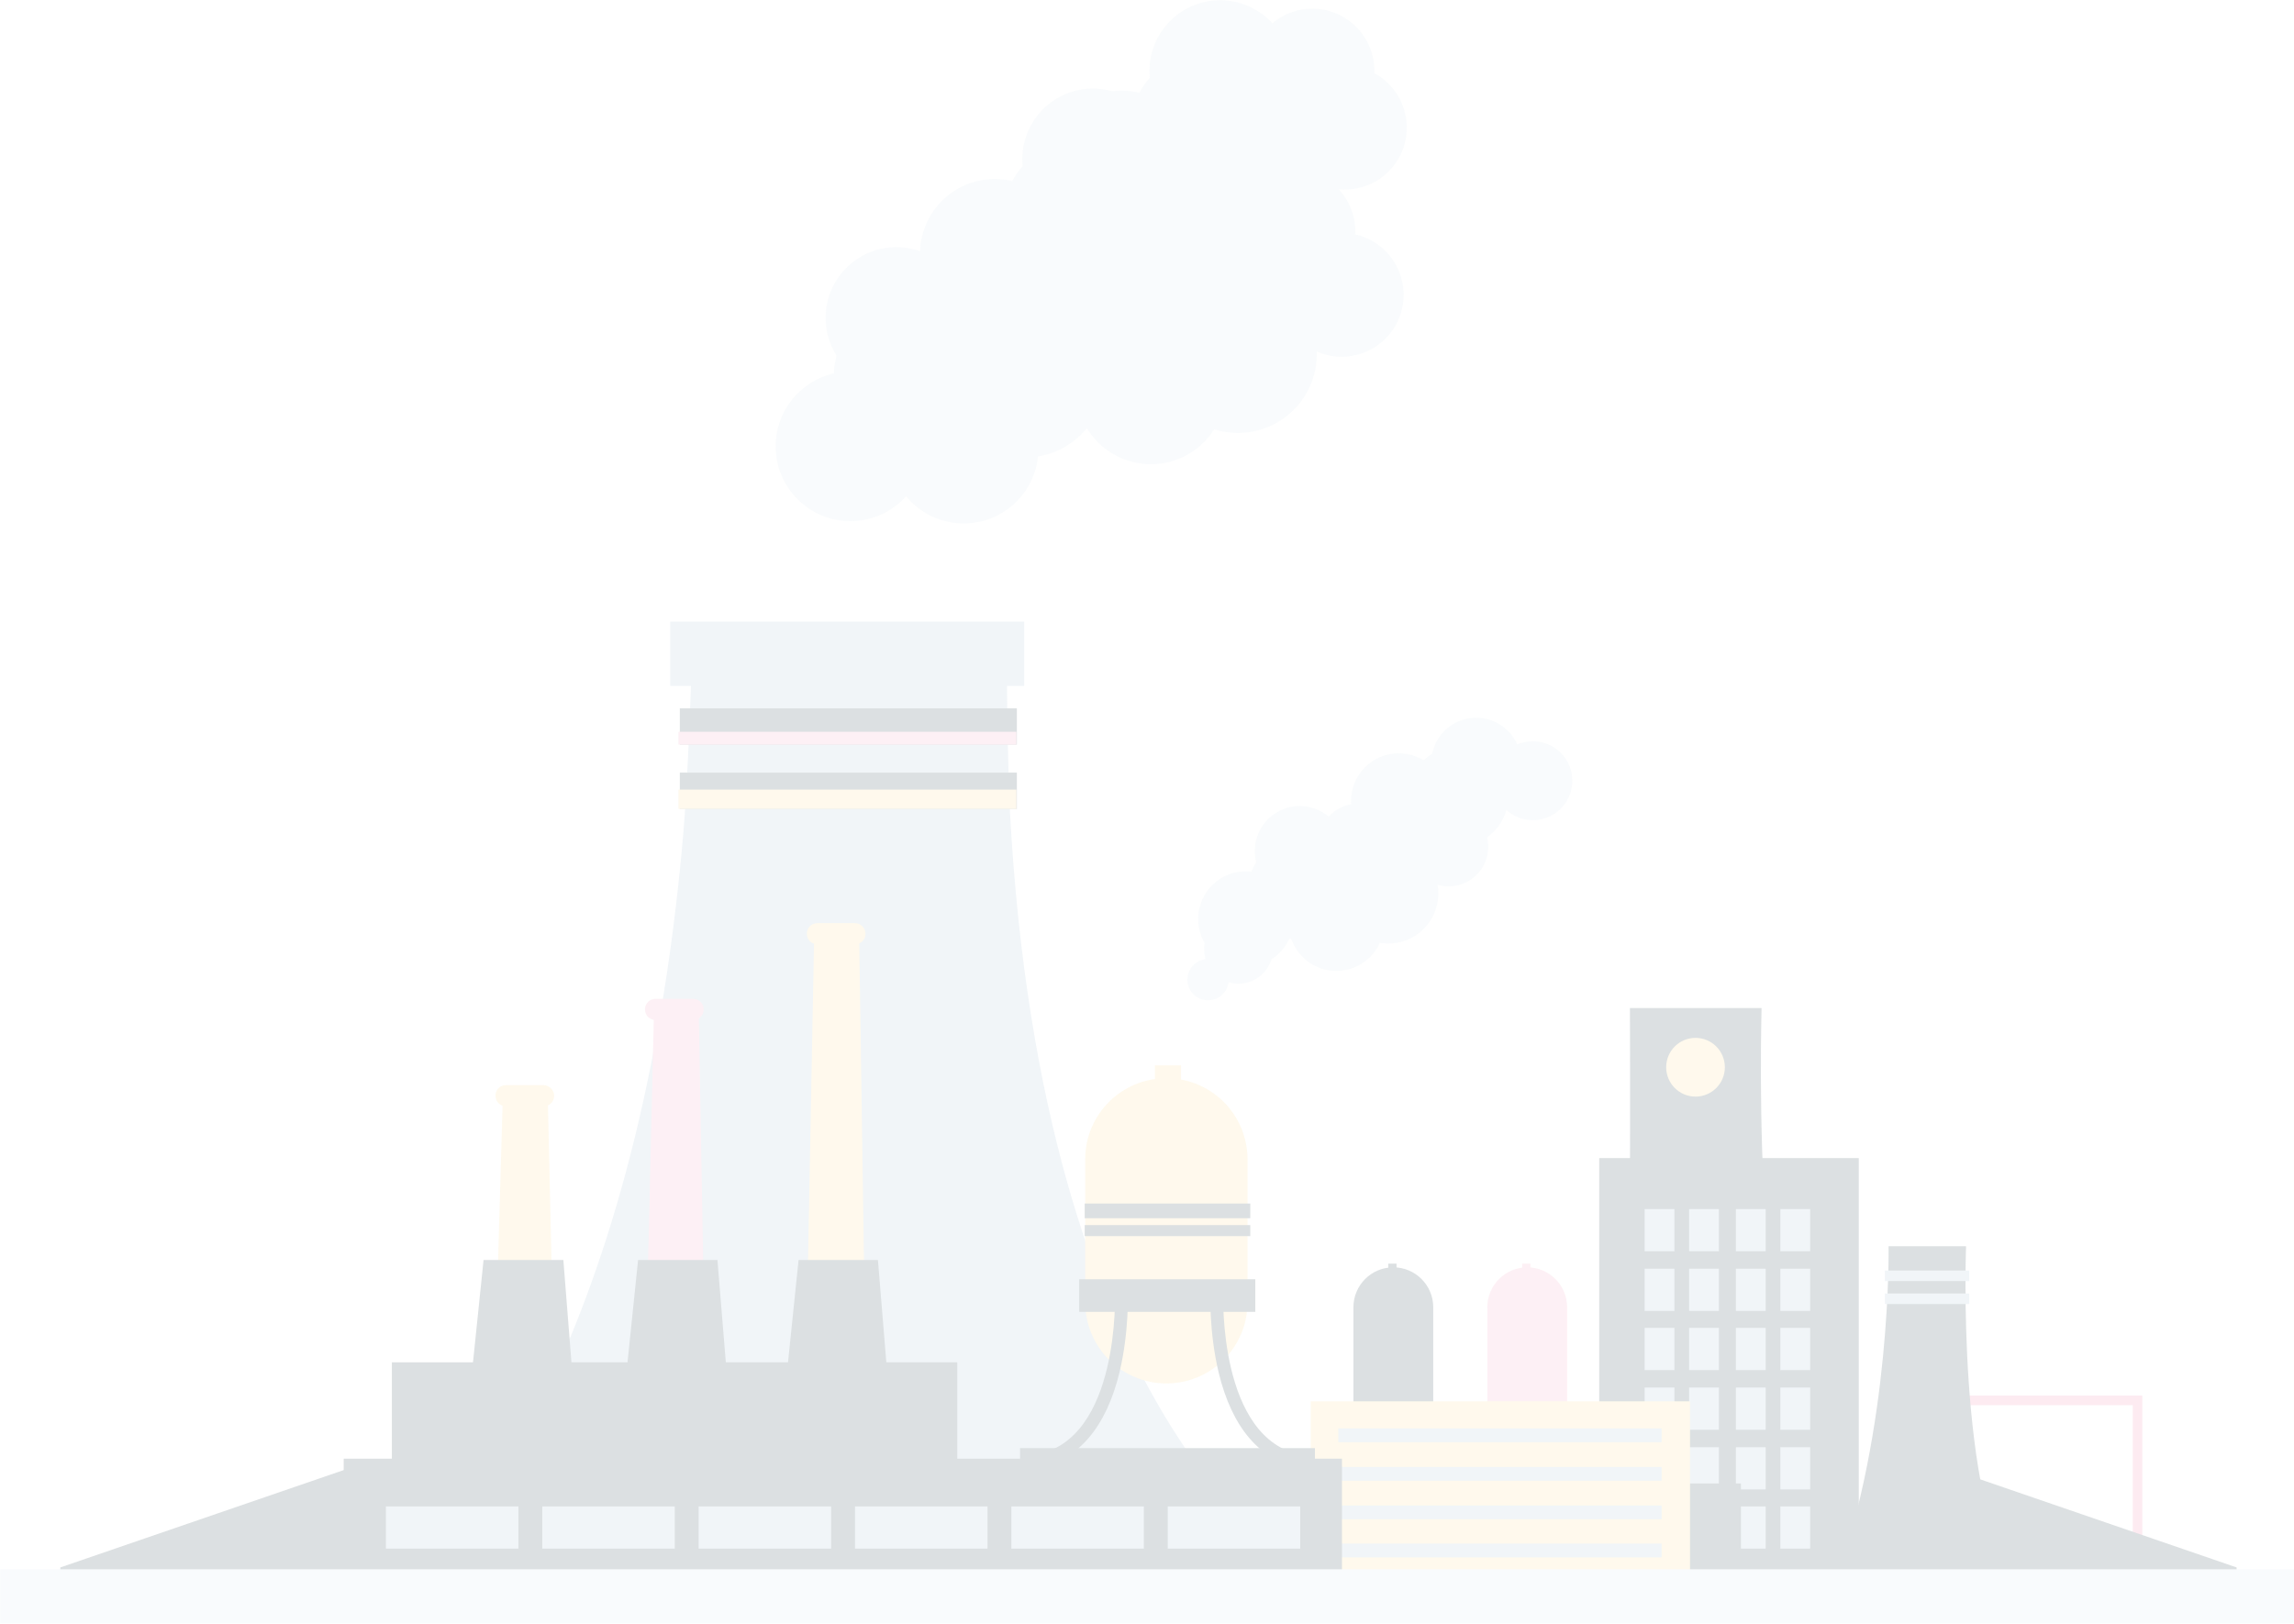 <?xml version="1.0" encoding="UTF-8"?>
<svg width="1439px" height="1019px" viewBox="0 0 1439 1019" version="1.1" xmlns="http://www.w3.org/2000/svg" xmlns:xlink="http://www.w3.org/1999/xlink">
    <!-- Generator: Sketch 42 (36781) - http://www.bohemiancoding.com/sketch -->
    <title>factory</title>
    <desc>Created with Sketch.</desc>
    <defs></defs>
    <g id="Page-1" stroke="none" stroke-width="1" fill="none" fill-rule="evenodd" opacity="0.154">
        <g id="PINK" transform="translate(-1, -2185)">
            <g id="factory" transform="translate(0, 2170)">
                <g id="Group">
                    <g transform="translate(0.293, 0)">
                        <polyline id="Shape" stroke="#EF7DA4" stroke-width="6" points="1215.012 893.539 1341.576 893.539 1341.576 991.134"></polyline>
                        <g fill-rule="nonzero">
                            <path d="M634.257,524.752 C633.107,501.721 632.531,468.901 632.244,431.764 L434.632,431.764 C433.193,474.371 431.467,511.797 429.454,536.556 C400.689,874.251 276.427,990.846 276.427,990.846 L807.132,990.846 C807.419,990.846 654.68,900.161 634.257,524.752 Z" id="Shape" fill="#A1BCD1"></path>
                            <rect id="Rectangle-path" fill="#A1BCD1" x="421.112" y="404.99" width="222.062" height="40.305"></rect>
                            <rect id="Rectangle-path" fill="#A1BCD1" x="256.579" y="972.421" width="562.346" height="23.031"></rect>
                            <rect id="Rectangle-path" fill="#18343F" x="427.153" y="459.401" width="211.419" height="22.743"></rect>
                            <rect id="Rectangle-path" fill="#18343F" x="427.153" y="499.706" width="211.419" height="22.743"></rect>
                            <g transform="translate(487.19, 0)" id="Oval" fill="#D7E5EF">
                                <g transform="translate(0, 148.687)">
                                    <ellipse cx="46.966" cy="146.329" rx="46.886" ry="46.926"></ellipse>
                                    <ellipse cx="86.086" cy="101.994" rx="49.475" ry="49.517"></ellipse>
                                    <ellipse cx="75.731" cy="65.719" rx="44.297" ry="44.335"></ellipse>
                                    <ellipse cx="127.507" cy="39.809" rx="38.832" ry="38.865"></ellipse>
                                </g>
                                <g transform="translate(70.841, 150.495)">
                                    <ellipse cx="47.174" cy="145.96" rx="46.886" ry="46.926"></ellipse>
                                    <ellipse cx="86.006" cy="101.913" rx="49.475" ry="49.517"></ellipse>
                                    <ellipse cx="75.651" cy="65.351" rx="44.297" ry="44.335"></ellipse>
                                    <ellipse cx="127.714" cy="39.441" rx="38.832" ry="38.865"></ellipse>
                                </g>
                                <g transform="translate(73.717, 54.755)">
                                    <ellipse transform="translate(63.844, 119.453) rotate(-63.473) translate(-63.844, -119.453) " cx="63.844" cy="119.453" rx="46.885" ry="46.925"></ellipse>
                                    <ellipse transform="translate(118.424, 97.248) rotate(-63.473) translate(-118.424, -97.248) " cx="118.424" cy="97.248" rx="49.473" ry="49.516"></ellipse>
                                    <ellipse transform="translate(125.429, 60.114) rotate(-63.473) translate(-125.429, -60.114) " cx="125.429" cy="60.114" rx="44.296" ry="44.334"></ellipse>
                                    <ellipse transform="translate(183.569, 60.087) rotate(-63.473) translate(-183.569, -60.087) " cx="183.569" cy="60.087" rx="38.831" ry="38.864"></ellipse>
                                </g>
                                <g transform="translate(142.016, 100.746)">
                                    <ellipse transform="translate(63.453, 118.657) rotate(-63.473) translate(-63.453, -118.657) " cx="63.453" cy="118.657" rx="46.885" ry="46.925"></ellipse>
                                    <ellipse transform="translate(117.913, 96.716) rotate(-63.473) translate(-117.913, -96.716) " cx="117.913" cy="96.716" rx="49.473" ry="49.516"></ellipse>
                                    <ellipse transform="translate(124.657, 59.449) rotate(-63.473) translate(-124.657, -59.449) " cx="124.657" cy="59.449" rx="44.296" ry="44.334"></ellipse>
                                    <ellipse transform="translate(182.792, 59.421) rotate(-63.473) translate(-182.792, -59.421) " cx="182.792" cy="59.421" rx="38.831" ry="38.864"></ellipse>
                                </g>
                                <g transform="translate(171.517, 140.051)">
                                    <ellipse transform="translate(63.9, 119.273) rotate(-63.473) translate(-63.9, -119.273) " cx="63.9" cy="119.273" rx="46.885" ry="46.925"></ellipse>
                                    <ellipse transform="translate(118.49, 97.075) rotate(-63.473) translate(-118.49, -97.075) " cx="118.49" cy="97.075" rx="49.473" ry="49.516"></ellipse>
                                    <ellipse transform="translate(125.503, 59.947) rotate(-63.473) translate(-125.503, -59.947) " cx="125.503" cy="59.947" rx="44.296" ry="44.334"></ellipse>
                                    <ellipse transform="translate(183.615, 59.901) rotate(-63.473) translate(-183.615, -59.901) " cx="183.615" cy="59.901" rx="38.831" ry="38.864"></ellipse>
                                </g>
                                <g transform="translate(174.393, 35.339)">
                                    <ellipse transform="translate(63.144, 118.855) rotate(-63.473) translate(-63.144, -118.855) " cx="63.144" cy="118.855" rx="46.885" ry="46.925"></ellipse>
                                    <ellipse transform="translate(117.594, 96.906) rotate(-63.473) translate(-117.594, -96.906) " cx="117.594" cy="96.906" rx="49.473" ry="49.516"></ellipse>
                                    <ellipse transform="translate(124.723, 59.51) rotate(-63.473) translate(-124.723, -59.51) " cx="124.723" cy="59.51" rx="44.296" ry="44.334"></ellipse>
                                    <ellipse transform="translate(182.718, 59.731) rotate(-63.473) translate(-182.718, -59.731) " cx="182.718" cy="59.731" rx="38.831" ry="38.864"></ellipse>
                                </g>
                                <g transform="translate(154.258, 0)">
                                    <ellipse transform="translate(63.045, 118.8) rotate(-63.473) translate(-63.045, -118.8) " cx="63.045" cy="118.8" rx="46.885" ry="46.925"></ellipse>
                                    <ellipse transform="translate(117.633, 96.6) rotate(-63.473) translate(-117.633, -96.6) " cx="117.633" cy="96.6" rx="49.473" ry="49.516"></ellipse>
                                    <ellipse transform="translate(124.647, 59.469) rotate(-63.473) translate(-124.647, -59.469) " cx="124.647" cy="59.469" rx="44.296" ry="44.334"></ellipse>
                                    <ellipse transform="translate(182.502, 59.299) rotate(-63.473) translate(-182.502, -59.299) " cx="182.502" cy="59.299" rx="38.831" ry="38.864"></ellipse>
                                </g>
                            </g>
                            <g transform="translate(1003.881, 646.737)">
                                <path d="M261.757,362.246 L147.562,362.246 C183.517,263.788 181.504,150.071 181.504,150.071 L230.116,150.071 C230.116,149.783 224.075,307.835 261.757,362.246 Z" id="Shape" fill="#18343F"></path>
                                <path d="M155.904,362.246 L16.683,360.231 C20.135,205.922 19.272,0.656 19.272,0.656 L101.826,0.656 C102.114,0.656 92.046,269.545 155.904,362.246 Z" id="Shape" fill="#18343F"></path>
                                <rect id="Rectangle-path" fill="#18343F" x="0" y="94.796" width="162.807" height="268.601"></rect>
                                <g transform="translate(28.029, 126.672)" id="Rectangle-path" fill="#A1BCD1">
                                    <rect x="0.448" y="0.08" width="18.697" height="26.486"></rect>
                                    <rect x="28.35" y="0.08" width="18.697" height="26.486"></rect>
                                    <rect x="0.448" y="37.506" width="18.697" height="26.486"></rect>
                                    <rect x="28.35" y="37.506" width="18.697" height="26.486"></rect>
                                    <rect x="0.448" y="74.644" width="18.697" height="26.486"></rect>
                                    <rect x="28.35" y="74.644" width="18.697" height="26.486"></rect>
                                    <rect x="0.448" y="112.07" width="18.697" height="26.486"></rect>
                                    <rect x="28.35" y="112.07" width="18.697" height="26.486"></rect>
                                    <rect x="57.689" y="0.08" width="18.697" height="26.486"></rect>
                                    <rect x="85.591" y="0.08" width="18.697" height="26.486"></rect>
                                    <rect x="57.689" y="37.506" width="18.697" height="26.486"></rect>
                                    <rect x="85.591" y="37.506" width="18.697" height="26.486"></rect>
                                    <rect x="57.689" y="74.644" width="18.697" height="26.486"></rect>
                                    <rect x="85.591" y="74.644" width="18.697" height="26.486"></rect>
                                    <rect x="57.689" y="112.07" width="18.697" height="26.486"></rect>
                                    <rect x="85.591" y="112.07" width="18.697" height="26.486"></rect>
                                    <rect x="0.448" y="149.495" width="18.697" height="26.486"></rect>
                                    <rect x="28.35" y="149.495" width="18.697" height="26.486"></rect>
                                    <rect x="0.448" y="186.633" width="18.697" height="26.486"></rect>
                                    <rect x="28.35" y="186.633" width="18.697" height="26.486"></rect>
                                    <rect x="57.689" y="149.495" width="18.697" height="26.486"></rect>
                                    <rect x="85.591" y="149.495" width="18.697" height="26.486"></rect>
                                    <rect x="57.689" y="186.633" width="18.697" height="26.486"></rect>
                                    <rect x="85.591" y="186.633" width="18.697" height="26.486"></rect>
                                </g>
                                <ellipse id="Oval" fill="#FCDA87" cx="60.405" cy="37.794" rx="18.409" ry="18.425"></ellipse>
                                <rect id="Rectangle-path" fill="#A1BCD1" x="179.203" y="165.329" width="52.927" height="6.621"></rect>
                                <rect id="Rectangle-path" fill="#A1BCD1" x="179.203" y="179.724" width="52.927" height="6.621"></rect>
                            </g>
                            <rect id="Rectangle-path" fill="#18343F" x="1053.356" y="945.647" width="39.407" height="65.351"></rect>
                            <path d="M899.753,932.404 C899.753,946.223 888.535,957.451 874.728,957.451 L874.728,957.451 C860.921,957.451 849.703,946.223 849.703,932.404 L849.703,835.097 C849.703,821.279 860.921,810.051 874.728,810.051 L874.728,810.051 C888.535,810.051 899.753,821.279 899.753,835.097 L899.753,932.404 Z" id="Shape" fill="#18343F"></path>
                            <path d="M983.746,932.404 C983.746,946.223 972.528,957.451 958.721,957.451 L958.721,957.451 C944.914,957.451 933.695,946.223 933.695,932.404 L933.695,835.097 C933.695,821.279 944.914,810.051 958.721,810.051 L958.721,810.051 C972.528,810.051 983.746,821.279 983.746,835.097 L983.746,932.404 Z" id="Shape" fill="#F3A0BB"></path>
                            <rect id="Rectangle-path" fill="#18343F" x="871.564" y="807.748" width="5.178" height="5.182"></rect>
                            <rect id="Rectangle-path" fill="#F3A0BB" x="955.557" y="807.748" width="5.178" height="5.182"></rect>
                            <rect id="Rectangle-path" fill="#FCDA87" x="822.952" y="894.115" width="237.882" height="117.171"></rect>
                            <rect id="Rectangle-path" fill="#A1BCD1" x="840.211" y="911.1" width="202.79" height="8.637"></rect>
                            <rect id="Rectangle-path" fill="#A1BCD1" x="840.211" y="935.283" width="202.79" height="8.637"></rect>
                            <rect id="Rectangle-path" fill="#A1BCD1" x="840.211" y="959.466" width="202.79" height="8.637"></rect>
                            <rect id="Rectangle-path" fill="#A1BCD1" x="840.211" y="983.361" width="202.79" height="8.637"></rect>
                            <g transform="translate(215.734, 593.846)">
                                <polygon id="Shape" fill="#F3A0BB" points="227.527 295.087 189.558 295.087 195.311 50.957 223.212 50.957"></polygon>
                                <polygon id="Shape" fill="#FCDA87" points="328.203 297.678 290.234 297.678 295.699 6.334 323.888 6.334"></polygon>
                                <path d="M226.377,54.411 C226.377,58.154 223.5,61.033 219.761,61.033 L196.174,61.033 C192.434,61.033 189.558,58.154 189.558,54.411 L189.558,54.411 C189.558,50.669 192.434,47.79 196.174,47.79 L219.761,47.79 C223.5,47.79 226.377,50.669 226.377,54.411 L226.377,54.411 Z" id="Shape" fill="#F3A0BB"></path>
                                <path d="M327.915,6.909 C327.915,10.652 325.039,13.531 321.299,13.531 L297.713,13.531 C293.973,13.531 291.097,10.652 291.097,6.909 L291.097,6.909 C291.097,3.167 293.973,0.288 297.713,0.288 L321.299,0.288 C325.039,0.288 327.915,3.455 327.915,6.909 L327.915,6.909 Z" id="Shape" fill="#FCDA87"></path>
                                <polygon id="Shape" fill="#FCDA87" points="132.892 298.83 94.923 298.83 100.388 109.11 128.577 109.11"></polygon>
                                <path d="M132.604,108.535 C132.604,112.277 129.728,115.156 125.988,115.156 L102.402,115.156 C98.662,115.156 95.786,112.277 95.786,108.535 L95.786,108.535 C95.786,104.792 98.662,101.913 102.402,101.913 L125.988,101.913 C129.44,101.913 132.604,105.08 132.604,108.535 L132.604,108.535 Z" id="Shape" fill="#FCDA87"></path>
                                <polygon id="Shape" fill="#18343F" points="145.836 306.315 78.527 306.315 88.307 211.599 138.357 211.599"></polygon>
                                <polygon id="Shape" fill="#18343F" points="242.772 306.315 175.463 306.315 185.243 211.599 235.006 211.599"></polygon>
                                <polygon id="Shape" fill="#18343F" points="343.448 306.315 276.139 306.315 285.919 211.599 335.682 211.599"></polygon>
                                <rect id="Rectangle-path" fill="#18343F" x="30.778" y="275.799" width="354.666" height="71.685"></rect>
                                <rect id="Rectangle-path" fill="#18343F" x="0.575" y="336.255" width="626.203" height="83.2"></rect>
                                <rect id="Rectangle-path" fill="#A1BCD1" x="27.039" y="366.196" width="83.129" height="26.486"></rect>
                                <rect id="Rectangle-path" fill="#A1BCD1" x="125.126" y="366.196" width="83.129" height="26.486"></rect>
                                <rect id="Rectangle-path" fill="#A1BCD1" x="223.212" y="366.196" width="83.129" height="26.486"></rect>
                                <rect id="Rectangle-path" fill="#A1BCD1" x="321.299" y="366.196" width="83.129" height="26.486"></rect>
                                <rect id="Rectangle-path" fill="#A1BCD1" x="419.386" y="366.196" width="83.129" height="26.486"></rect>
                                <rect id="Rectangle-path" fill="#A1BCD1" x="517.473" y="366.196" width="83.129" height="26.486"></rect>
                            </g>
                            <g transform="translate(639.642, 683.092)">
                                <rect id="Rectangle-path" fill="#18343F" x="0.943" y="240.388" width="184.956" height="12.091"></rect>
                                <g transform="translate(10.435, 0)">
                                    <rect id="Rectangle-path" fill="#FCDA87" x="75.075" y="0.288" width="16.396" height="14.107"></rect>
                                    <path d="M133.18,148.839 C133.18,177.052 110.456,199.796 82.266,199.796 L82.266,199.796 C54.077,199.796 31.353,177.052 31.353,148.839 L31.353,59.305 C31.353,31.092 54.077,8.349 82.266,8.349 L82.266,8.349 C110.456,8.349 133.18,31.092 133.18,59.305 L133.18,148.839 Z" id="Shape" fill="#FCDA87"></path>
                                    <path d="M2.014,252.479 L0.575,244.419 C53.214,234.918 50.05,143.657 50.05,142.793 L58.104,142.506 C58.104,143.369 58.967,167.264 52.927,192.598 C44.585,227.145 27.039,247.873 2.014,252.479 Z" id="Shape" fill="#18343F"></path>
                                    <path d="M165.971,252.479 C140.946,248.161 123.4,227.433 115.058,192.886 C109.017,167.552 109.88,143.657 109.88,142.793 L117.934,143.081 C117.934,143.945 114.77,235.206 167.409,244.706 L165.971,252.479 Z" id="Shape" fill="#18343F"></path>
                                    <rect id="Rectangle-path" fill="#18343F" x="27.614" y="134.445" width="110.456" height="20.44"></rect>
                                    <rect id="Rectangle-path" fill="#18343F" x="31.066" y="86.943" width="103.84" height="9.212"></rect>
                                    <rect id="Rectangle-path" fill="#18343F" x="31.066" y="100.474" width="103.84" height="6.909"></rect>
                                </g>
                            </g>
                            <g transform="translate(741.388, 452.78)" id="Oval" fill="#D7E5EF">
                                <g transform="translate(0, 59.72)">
                                    <ellipse transform="translate(40.842, 79.049) rotate(-71.277) translate(-40.842, -79.049) " cx="40.842" cy="79.049" rx="29.916" ry="29.941"></ellipse>
                                    <ellipse transform="translate(36.216, 98.03) rotate(-71.282) translate(-36.216, -98.03) " cx="36.216" cy="98.03" rx="21.573" ry="21.591"></ellipse>
                                    <ellipse transform="translate(17.114, 117.099) rotate(-71.282) translate(-17.114, -117.099) " cx="17.114" cy="117.099" rx="12.944" ry="12.955"></ellipse>
                                    <ellipse transform="translate(73.637, 60.497) rotate(-71.277) translate(-73.637, -60.497) " cx="73.637" cy="60.497" rx="31.354" ry="31.381"></ellipse>
                                    <ellipse transform="translate(74.641, 36.368) rotate(-71.282) translate(-74.641, -36.368) " cx="74.641" cy="36.368" rx="28.189" ry="28.213"></ellipse>
                                    <ellipse transform="translate(111.194, 31.41) rotate(-71.277) translate(-111.194, -31.41) " cx="111.194" cy="31.41" rx="24.738" ry="24.759"></ellipse>
                                </g>
                                <g transform="translate(59.335, 61.528)">
                                    <ellipse transform="translate(38.264, 79.894) rotate(-71.282) translate(-38.264, -79.894) " cx="38.264" cy="79.894" rx="29.915" ry="29.94"></ellipse>
                                    <ellipse transform="translate(70.837, 61.255) rotate(-71.277) translate(-70.837, -61.255) " cx="70.837" cy="61.255" rx="31.354" ry="31.381"></ellipse>
                                    <ellipse transform="translate(72.195, 37.263) rotate(-71.277) translate(-72.195, -37.263) " cx="72.195" cy="37.263" rx="28.19" ry="28.214"></ellipse>
                                    <ellipse transform="translate(108.773, 32.007) rotate(-71.277) translate(-108.773, -32.007) " cx="108.773" cy="32.007" rx="24.738" ry="24.759"></ellipse>
                                </g>
                                <g transform="translate(93.852, 0)">
                                    <ellipse transform="translate(42.907, 64.737) rotate(-45.758) translate(-42.907, -64.737) " cx="42.907" cy="64.737" rx="29.915" ry="29.941"></ellipse>
                                    <ellipse transform="translate(80.256, 61.812) rotate(-45.766) translate(-80.256, -61.812) " cx="80.256" cy="61.812" rx="31.354" ry="31.38"></ellipse>
                                    <ellipse transform="translate(91.493, 40.692) rotate(-45.766) translate(-91.493, -40.692) " cx="91.493" cy="40.692" rx="28.189" ry="28.213"></ellipse>
                                    <ellipse transform="translate(127.019, 52.007) rotate(-45.766) translate(-127.019, -52.007) " cx="127.019" cy="52.007" rx="24.738" ry="24.759"></ellipse>
                                </g>
                            </g>
                            <polygon id="Shape" fill="#18343F" points="1403.707 1010.135 1210.985 1010.135 1210.985 932.116 1403.707 998.331"></polygon>
                            <polygon id="Shape" fill="#18343F" points="38.544 1010.135 231.267 1010.135 231.267 932.116 38.544 998.331"></polygon>
                            <rect id="Rectangle-path" fill="#D7E5EF" x="0.863" y="999.483" width="1448.292" height="33.971"></rect>
                        </g>
                        <rect id="Rectangle-path" fill="#FCDA87" fill-rule="nonzero" x="426.29" y="510.358" width="211.994" height="12.091"></rect>
                        <rect id="Rectangle-path" fill="#F3A0BB" fill-rule="nonzero" x="426.29" y="474.083" width="211.994" height="8.061"></rect>
                    </g>
                </g>
            </g>
        </g>
    </g>
</svg>